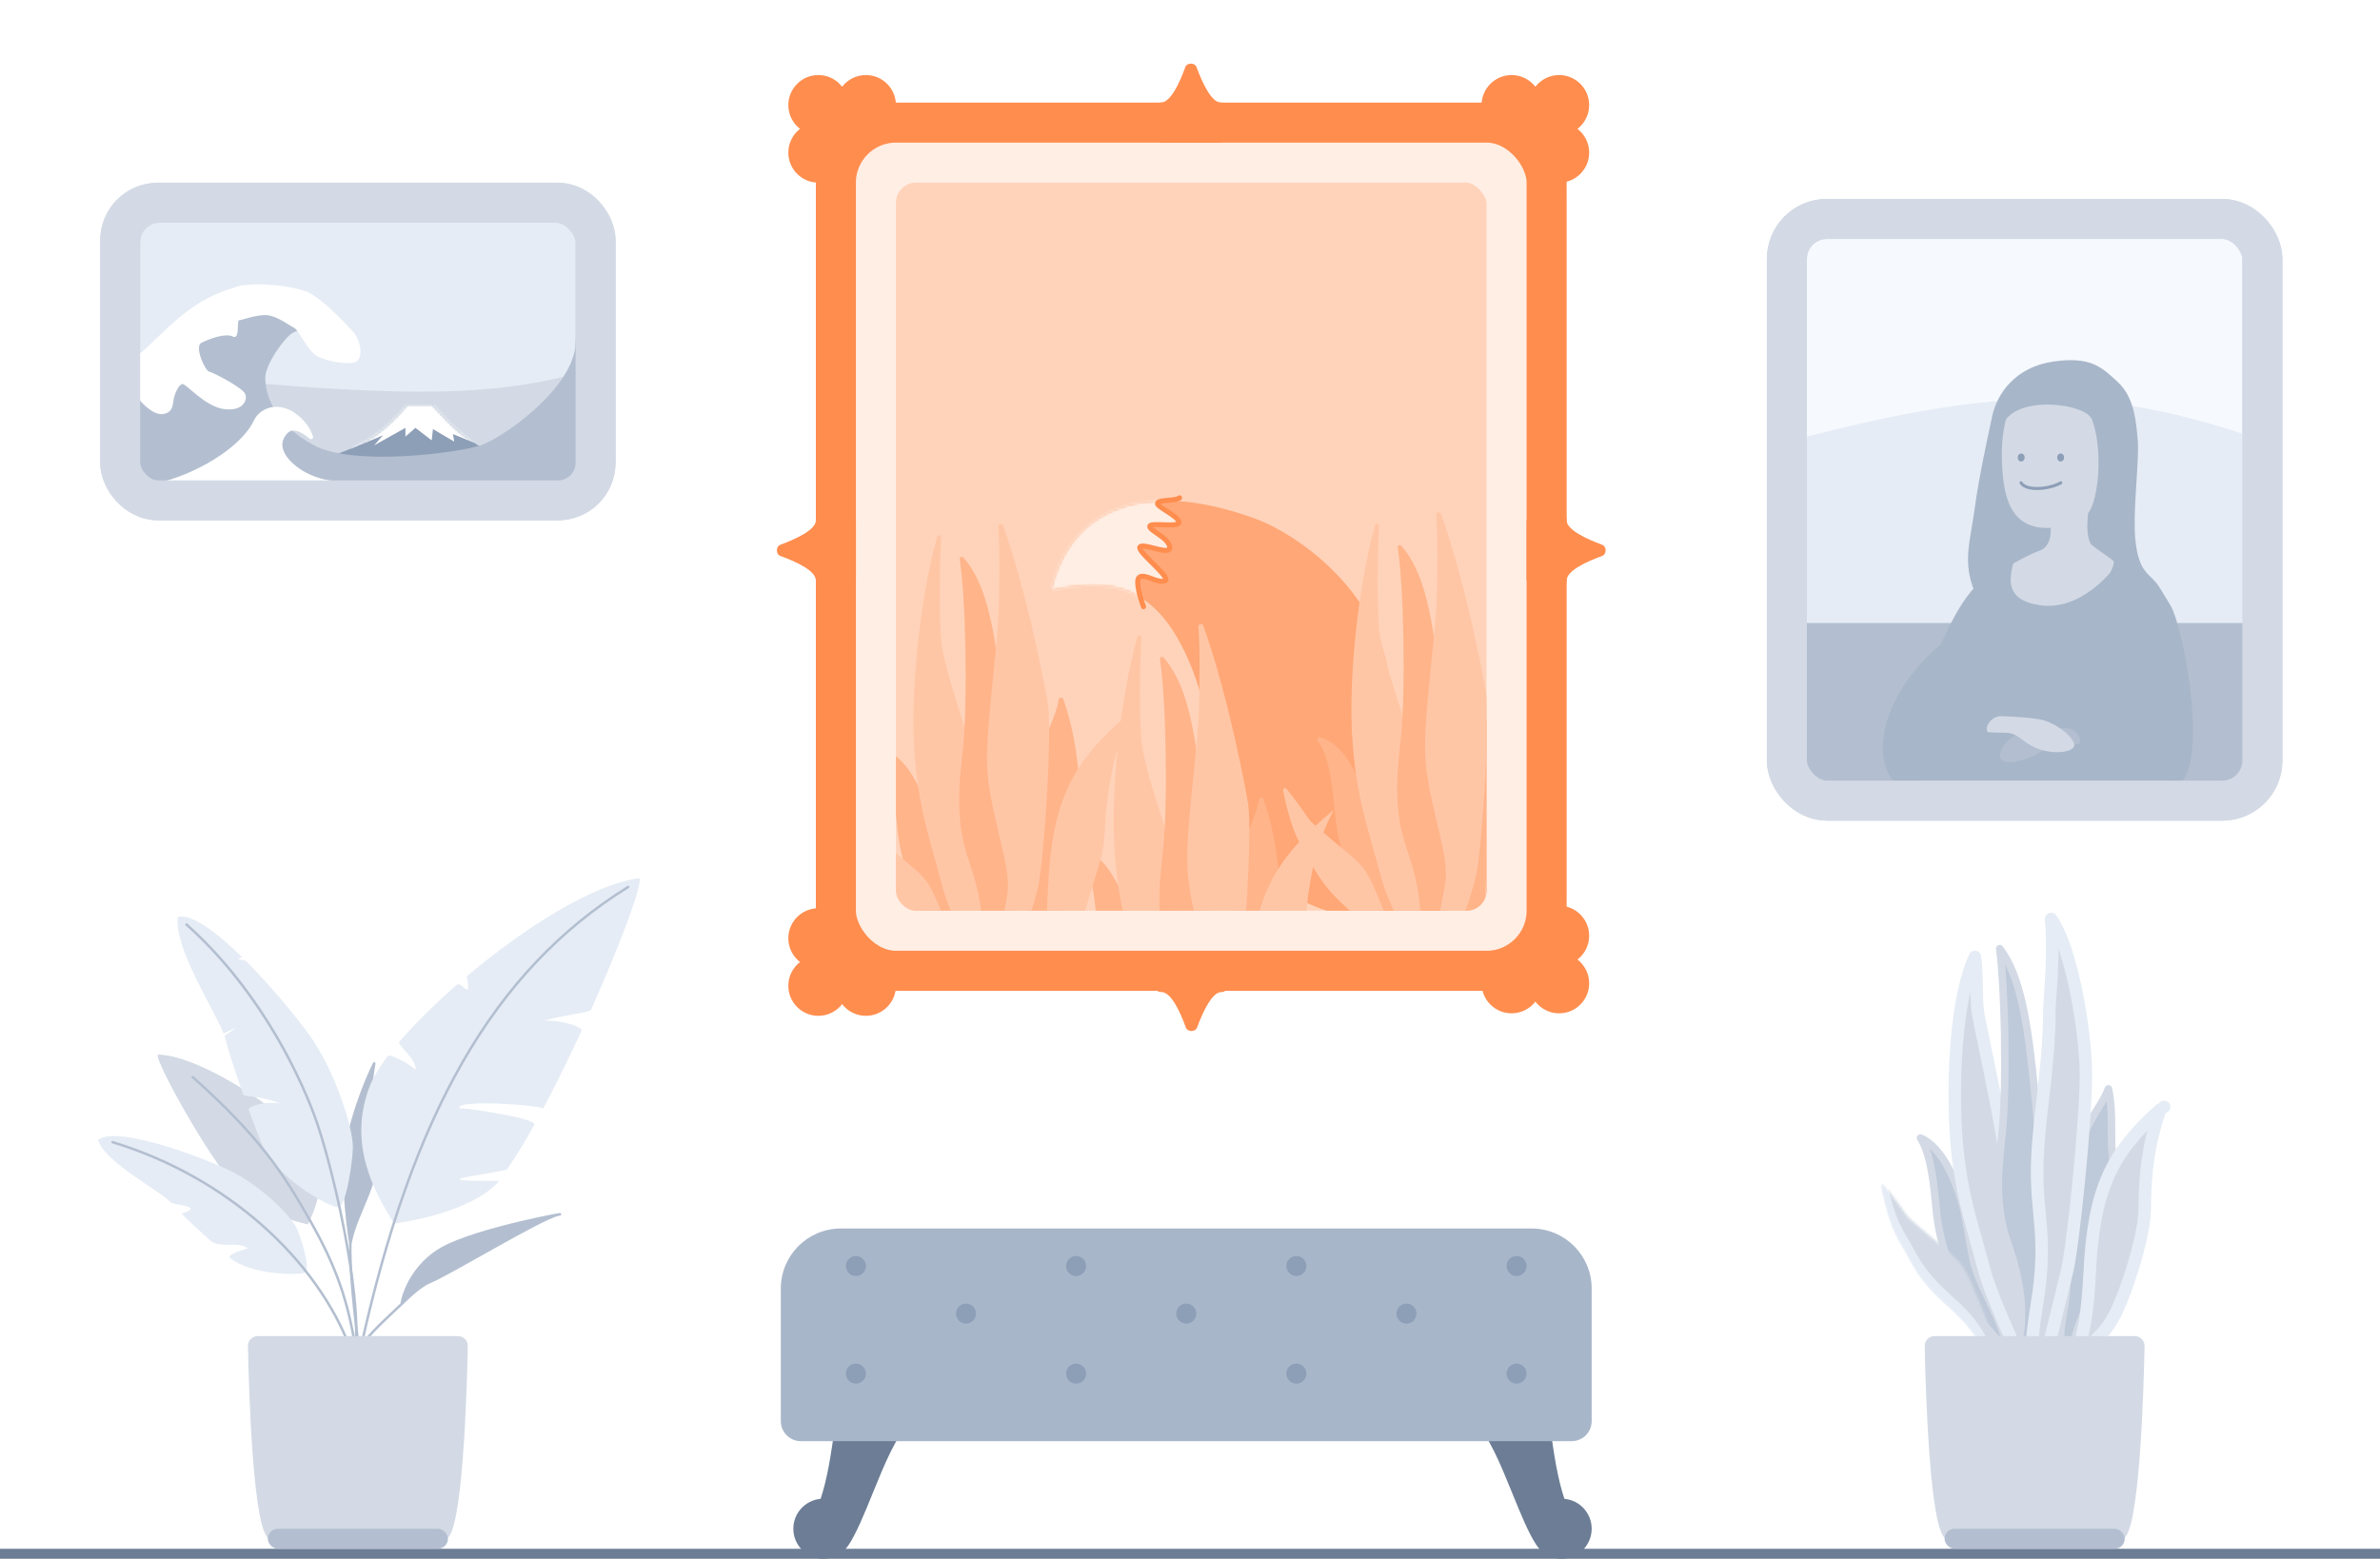 <svg width="951" height="623" viewBox="0 0 951 623" fill="none" xmlns="http://www.w3.org/2000/svg">
<rect width="951" height="623" fill="white"/>
<path fill-rule="evenodd" clip-rule="evenodd" d="M363.5 569L334 567C332.053 582.214 330.471 591.294 327.898 599.05C321.787 599.606 317 604.744 317 611C317 617.627 322.373 623 329 623C333.176 623 336.853 620.867 339.003 617.632L339.004 617.633C342.172 612.913 345.383 605.014 348.7 596.854C353.365 585.376 358.24 573.384 363.5 569Z" fill="#6C7D95"/>
<path fill-rule="evenodd" clip-rule="evenodd" d="M589.5 569L619 567C620.947 582.214 622.529 591.294 625.102 599.05C631.213 599.606 636 604.744 636 611C636 617.627 630.627 623 624 623C619.824 623 616.147 620.867 613.997 617.632L613.996 617.633C610.828 612.913 607.617 605.014 604.3 596.854C599.635 585.376 594.76 573.384 589.5 569Z" fill="#6C7D95"/>
<path d="M312 515C312 501.745 322.745 491 336 491H612C625.255 491 636 501.745 636 515V568C636 572.418 632.418 576 628 576H320C315.582 576 312 572.418 312 568V515Z" fill="#A8B6C9"/>
<circle cx="342" cy="506" r="4" fill="#8D9EB7"/>
<circle cx="386" cy="525" r="4" fill="#8D9EB7"/>
<circle cx="342" cy="549" r="4" fill="#8D9EB7"/>
<circle cx="606" cy="506" r="4" fill="#8D9EB7"/>
<circle cx="606" cy="549" r="4" fill="#8D9EB7"/>
<circle cx="430" cy="506" r="4" fill="#8D9EB7"/>
<circle cx="474" cy="525" r="4" fill="#8D9EB7"/>
<circle cx="430" cy="549" r="4" fill="#8D9EB7"/>
<circle cx="518" cy="506" r="4" fill="#8D9EB7"/>
<circle cx="562" cy="525" r="4" fill="#8D9EB7"/>
<circle cx="518" cy="549" r="4" fill="#8D9EB7"/>
<rect x="714" y="87.5" width="190" height="232.5" rx="16" fill="#F6F9FE" stroke="#D3DAE5" stroke-width="16"/>
<path d="M720 175C798.837 154.781 838.846 153.843 901 175V316H720V175Z" fill="#E5ECF5"/>
<rect x="720" y="249" width="181" height="67" fill="#B3BFD0"/>
<path d="M789 203.5C790.841 190 794 176 796 166.5C798 157 805.596 146.629 820.5 144.5C835.404 142.371 839.744 146.667 846.284 152.75C852.823 158.833 853.528 168.441 854.192 175.743C854.856 183.046 852.701 199.646 853 211.563C853.229 220.69 855.187 225.313 856.437 227.188C857.687 229.063 860.687 232.313 860.687 232.313L846.284 230.188L811.001 231.556L807.96 234.598C804.512 242.912 800.051 260.147 800.051 262.58C800.051 265.014 793.842 248.485 789 236.5C784.158 224.515 787.158 217 789 203.5Z" fill="#A8B6C9"/>
<path d="M866 312.5H766L788.115 243.554C790.304 236.73 794.762 230.83 800.948 227.211C805.865 224.335 811.596 221.218 815.25 220C821.25 217.5 819.43 207.93 818.125 203.875L836 198.125C833.572 204.412 833.25 215.875 836 218C842.905 223.336 851.274 227.3 852.76 235.899L866 312.5Z" fill="#D3DAE5"/>
<path d="M815.268 241.909C802 240 802.125 232.625 805 223.375C789.5 231 784 239 775.5 257.5C754 275.5 747 300 756.5 312.25H872C882 299.5 872 249.5 867.25 241.909C862.5 234.319 862.75 233.5 858 229.375C853.25 225.25 848.375 221.75 848.375 221.75C844.125 229.417 830.858 244.153 815.268 241.909Z" fill="#A8B6C9"/>
<path d="M810.037 292.25C816.912 291.125 825.537 291 825.537 291C829.412 291 832.287 295.5 830.662 297.375C822.912 298 820.309 296.598 814.625 301.125C803.759 306.263 799.125 305 799.125 302C799.125 299 803.162 293.375 810.037 292.25Z" fill="#B3BFD0"/>
<path d="M814.969 287.5C808.094 286.375 799.469 286.25 799.469 286.25C795.594 286.25 792.719 290.75 794.344 292.625C802.094 293.25 803.066 291.598 808.75 296.125C816.018 301.913 826.406 301.375 828.5 298.75C830.594 296.125 821.844 288.625 814.969 287.5Z" fill="#D3DAE5"/>
<path d="M848.235 178.312C848.235 196.792 832.237 211 818 211C803.763 211 799.899 199.556 799.899 181.076C799.899 162.596 808.219 147.76 822.456 147.76C836.693 147.76 848.235 159.832 848.235 178.312Z" fill="#D3DAE5"/>
<path d="M835.875 167.625C833.375 161.25 807 158 801 168.5L802.789 156.125L812.978 148.392L825.753 146.719L837.767 150.521L849.021 165.098L851.606 183.347L850.688 210.5L855.408 233.077C855.408 233.077 840.581 255.509 830.011 252.695C837.007 246.004 839.75 236.5 844 227.125C844 227.125 848.5 219.469 834.359 205.133C838.75 199.625 840.3 178.909 835.875 167.625Z" fill="#A8B6C9"/>
<ellipse cx="807.625" cy="182.854" rx="1.369" ry="1.604" fill="#8D9EB7"/>
<ellipse cx="823.395" cy="182.854" rx="1.369" ry="1.604" fill="#8D9EB7"/>
<path d="M808.065 192.632C807.89 192.345 807.516 192.254 807.229 192.429C806.942 192.604 806.851 192.978 807.025 193.265L808.065 192.632ZM823.777 193.477C824.069 193.31 824.17 192.939 824.003 192.647C823.837 192.355 823.465 192.254 823.173 192.421L823.777 193.477ZM807.025 193.265C807.667 194.32 808.809 194.983 810.124 195.371C811.446 195.762 813.017 195.896 814.634 195.838C817.86 195.721 821.411 194.829 823.777 193.477L823.173 192.421C821.015 193.654 817.666 194.511 814.59 194.622C813.056 194.678 811.626 194.546 810.468 194.205C809.303 193.861 808.487 193.327 808.065 192.632L807.025 193.265Z" fill="#8D9EB7"/>
<rect x="714" y="87.5" width="190" height="232.5" rx="16" stroke="#D3DAE5" stroke-width="16"/>
<rect x="342" y="57" width="268" height="323" rx="24" fill="#FFD3BA" stroke="#FFEEE4" stroke-width="32"/>
<rect x="334" y="49" width="284" height="339" rx="24" stroke="#FF8D4E" stroke-width="16"/>
<path d="M326 208C326 201.875 342 208 342 208V232C342 232 326 238.375 326 232C326 228.083 318.022 224.448 311.871 222.228C309.954 221.537 309.94 218.416 311.852 217.711C318.005 215.442 326 211.769 326 208Z" fill="#FF8D4E"/>
<path d="M626 208C626 201.875 610 208 610 208V232C610 232 626 238.375 626 232C626 228.083 633.978 224.448 640.129 222.228C642.046 221.537 642.06 218.416 640.148 217.711C633.995 215.442 626 211.769 626 208Z" fill="#FF8D4E"/>
<path d="M488.056 396.5C494.181 396.5 488.056 380.5 488.056 380.5H464.056C464.056 380.5 457.681 396.5 464.056 396.5C467.973 396.5 471.608 404.478 473.828 410.629C474.519 412.546 477.64 412.56 478.345 410.648C480.614 404.495 484.287 396.5 488.056 396.5Z" fill="#FF8D4E"/>
<path d="M487.833 41C493.958 41 487.833 57 487.833 57L463.833 57C463.833 57 457.458 41 463.833 41C467.75 41 471.385 33.022 473.605 26.871C474.297 24.954 477.417 24.94 478.122 26.852C480.391 33.005 484.065 41 487.833 41Z" fill="#FF8D4E"/>
<path fill-rule="evenodd" clip-rule="evenodd" d="M346 54C352.627 54 358 48.627 358 42C358 35.373 352.627 30 346 30C342.134 30 338.695 31.828 336.5 34.668C334.305 31.828 330.866 30 327 30C320.373 30 315 35.373 315 42C315 45.866 316.828 49.305 319.668 51.5C316.828 53.695 315 57.134 315 61C315 67.627 320.373 73 327 73C333.627 73 339 67.627 339 61C339 60.641 338.984 60.285 338.953 59.933C341.599 58.733 343.733 56.599 344.933 53.953C345.285 53.984 345.641 54 346 54Z" fill="#FF8D4E"/>
<path fill-rule="evenodd" clip-rule="evenodd" d="M604 54C597.373 54 592 48.627 592 42C592 35.373 597.373 30 604 30C607.866 30 611.305 31.828 613.5 34.668C615.695 31.828 619.134 30 623 30C629.627 30 635 35.373 635 42C635 45.866 633.172 49.305 630.332 51.5C633.172 53.695 635 57.134 635 61C635 67.627 629.627 73 623 73C616.373 73 611 67.627 611 61C611 60.641 611.016 60.285 611.047 59.933C608.401 58.733 606.267 56.599 605.067 53.953C604.715 53.984 604.359 54 604 54Z" fill="#FF8D4E"/>
<path fill-rule="evenodd" clip-rule="evenodd" d="M604 381C597.373 381 592 386.373 592 393C592 399.627 597.373 405 604 405C607.866 405 611.305 403.172 613.5 400.332C615.695 403.172 619.134 405 623 405C629.627 405 635 399.627 635 393C635 389.134 633.172 385.695 630.332 383.5C633.172 381.305 635 377.866 635 374C635 367.373 629.627 362 623 362C616.373 362 611 367.373 611 374C611 374.359 611.016 374.715 611.047 375.067C608.401 376.267 606.267 378.401 605.067 381.047C604.715 381.016 604.359 381 604 381Z" fill="#FF8D4E"/>
<path fill-rule="evenodd" clip-rule="evenodd" d="M346 382C352.627 382 358 387.373 358 394C358 400.627 352.627 406 346 406C342.134 406 338.695 404.172 336.5 401.332C334.305 404.172 330.866 406 327 406C320.373 406 315 400.627 315 394C315 390.134 316.828 386.695 319.668 384.5C316.828 382.305 315 378.866 315 375C315 368.373 320.373 363 327 363C333.627 363 339 368.373 339 375C339 375.359 338.984 375.715 338.953 376.067C341.599 377.267 343.733 379.401 344.933 382.047C345.285 382.016 345.641 382 346 382Z" fill="#FF8D4E"/>
<rect x="48" y="81" width="190" height="119" rx="16" fill="#E5ECF5" stroke="#D3DAE5" stroke-width="16"/>
<path d="M56 149C142.932 157.133 189.638 160.804 231 149V192H56V149Z" fill="#D3DAE5"/>
<path d="M162.5 162C153.018 172.909 146.644 177.419 133 182V185H197L196.5 181C185.259 175.278 180.786 170.565 173 162H162.5Z" fill="#8D9EB7"/>
<mask id="mask0" mask-type="alpha" maskUnits="userSpaceOnUse" x="133" y="162" width="64" height="23">
<path d="M162.5 162C153.018 172.909 146.644 177.419 133 182V185H197L196.5 181C185.259 175.278 180.786 170.565 173 162H162.5Z" fill="#8D9EB7"/>
</mask>
<g mask="url(#mask0)">
<path d="M153 174L140 179.5L161.5 160.5H174L189.5 177L181 173.5L181.5 176.5L173 171.5L172.5 176L166 171L162 174.5V171L149.5 178L153 174Z" fill="white"/>
</g>
<path d="M106 116.5C89.2 118.1 65.333 136.167 55.5 145L52.5 196.5H238.5V145C235.833 136.333 230.4 122.6 230 137C229.5 155 201 175 192 178C183 181 141.5 186.5 125.5 178C109.5 169.5 106 157.5 106 151C106 145.8 113.5 135 117 133C120.5 131 123.395 134.053 125.5 137C128 140.5 127.5 140 135.5 140C141.9 140 139.167 135 138 130C134.333 124.833 122.8 114.9 106 116.5Z" fill="#B3BFD0"/>
<path d="M65 165.5C61.4 165.9 57.167 161.667 55.5 159.5L49.5 146.5C64 136.167 72.5 121 93.5 115C97 113 112 113 122.5 116.5C130 120 140.151 131.651 141 132.5C143 134.5 145.5 140.875 143 144C141 146.5 131 144.5 127 142.5C123 140.5 119.5 132 117.5 131C115.5 130 111 126.5 107 126C103 125.5 96.5 128 95.5 128C94.5 128 96 136 93 134.5C90 133 83.5 135.5 80.5 137C77.5 138.5 81.966 148.117 83.5 148.5C85.5 149 97 155 98 157.5C99 160 97 164.5 89.5 163.5C82 162.5 74.5 153.5 73 153.5C71.5 153.5 70 157 69.5 159C69 161 69.5 165 65 165.5Z" fill="white"/>
<path d="M101.5 168C96 179.5 77 190 63 193L139 192.5C137.5 191.5 132.681 193.737 123.5 189.5C117 186.5 108.871 179.129 115 173C117.366 170.634 121.331 173.294 123.652 175.267C124.344 175.855 125.312 175.38 125.056 174.509C124.312 171.976 122.322 167.944 117 164.5C110 160.5 103.7 163.4 101.5 168Z" fill="white"/>
<rect x="48" y="81" width="190" height="119" rx="15" stroke="#D3DAE5" stroke-width="16"/>
<rect y="619" width="951" height="4" fill="#6C7D95"/>
<path d="M149.5 425C146.299 431.403 138.5 450 137.5 466C137.311 469.016 138 484.5 140 497C142.5 483.5 153.424 470.617 149 458.5C144.886 447.232 150 424 149.5 425Z" fill="#B3BFD0"/>
<path d="M143.5 539.5C143.5 539.5 139.562 511 140 497M140 497C138 484.5 137.311 469.016 137.5 466C138.5 450 146.299 431.403 149.5 425C150 424 144.886 447.232 149 458.5C153.424 470.617 142.5 483.5 140 497Z" stroke="#B3BFD0" stroke-linecap="round" stroke-linejoin="round"/>
<path d="M157.5 489C149.167 476 138.744 456.396 148 433.5C149.331 430.209 151.749 426.3 155.017 422C155.647 421.171 162.5 424.5 166 427.5C167 424 158.629 417.483 159.5 416.466C165.681 409.253 173.715 401.303 182.666 393.5C185 392.5 188.5 400.5 186.5 390.214C209.465 370.862 237.332 353.202 255.5 351C256.888 353.081 248.074 376.9 236.209 403.5C235.617 404.827 223 406 217.5 408C224 407.5 233.048 410.496 232.355 412C227.472 422.596 222.234 433.312 217.076 443C214.047 441.532 181.953 439.344 183.493 442.983C183.562 442.468 214.063 446.679 213.538 449.5C209.696 456.398 205.955 462.562 202.5 467.5C188.5 470.5 169.5 472 199.5 472C187.5 485.5 157.5 489 157.5 489Z" fill="#E5ECF5"/>
<path d="M124.651 459.178C118.242 447.216 80.709 421.746 63.082 421.564C61.77 424.139 89.227 473.941 101.601 481.996C106.495 485.183 122.961 489.315 122.961 489.315C126.576 481.895 130.896 470.832 124.651 459.178Z" fill="#D3DAE5"/>
<path d="M124.651 459.178C118.242 447.216 80.709 421.746 63.082 421.564C61.77 424.139 89.227 473.941 101.601 481.996C106.495 485.183 122.961 489.315 122.961 489.315C126.576 481.895 130.896 470.832 124.651 459.178Z" fill="#D3DAE5"/>
<path d="M135 482.5C131.5 482.5 109.9 470.5 104.5 457C103.133 453.582 101.299 448.763 99.376 443.5C99.016 442.514 104.5 440 112 441C102.5 437.5 97.573 438.505 97.217 437.5C94.209 429.012 91.328 420.313 90 415C89.923 414.694 89.823 414.36 89.7 414C99.376 407.5 89.469 413.352 89.329 413C85.452 403.201 69.607 379.033 71 366.5C76.575 365.046 86.614 372.638 96.675 382.5C97 383 92.5 383 98.189 384C108.37 394.201 118.345 406.381 123.5 413.5C133.462 427.257 141 450 141 458.5C141 463.028 138.5 482.5 135 482.5Z" fill="#E5ECF5"/>
<path d="M68.147 480.507C64.173 476.011 42.325 464.954 39.119 455.657C46.424 449.677 79.585 462.048 91.724 467.788C103.241 473.233 115.868 485.367 118.565 490.889C120.001 493.831 124.384 507.359 121.871 508.586C119.358 509.813 100.042 509.589 91.882 502.711C90.781 501.783 95 500 99 499C96 496 87.552 499 84.214 496C80.262 492.449 75.934 488.436 72.5 485.039C82.5 482 69.262 481.768 68.147 480.507Z" fill="#E5ECF5"/>
<path d="M251 354.5C196.559 388.346 164.5 446 144 539.5" stroke="#B3BFD0" stroke-linecap="round" stroke-linejoin="round"/>
<path d="M142 538.5C144.5 516.667 132.812 465 125.5 445.5C118 425.5 101.5 393.5 74.5 369.5" stroke="#B3BFD0" stroke-linecap="round" stroke-linejoin="round"/>
<path d="M142 538.5C139 520 134.5 506.5 124 488C113.457 469.424 104 454.5 77 430.5" stroke="#B3BFD0" stroke-linecap="round" stroke-linejoin="round"/>
<path d="M45 456.5C91 470.5 126.664 503.56 140 539" stroke="#B3BFD0" stroke-linecap="round" stroke-linejoin="round"/>
<path d="M223 485.5C216 487 180 509 171.5 512.5C168.706 513.651 164.69 517.036 160.5 521.157C161.167 516.438 165.3 505.4 176.5 499C190.5 491 230 484 223 485.5Z" fill="#B3BFD0"/>
<path d="M144.5 538.5C145.482 534.687 156.31 525.279 160.5 521.157M160.5 521.157C164.69 517.036 168.706 513.651 171.5 512.5C180 509 216 487 223 485.5C230 484 190.5 491 176.5 499C165.3 505.4 161.167 516.438 160.5 521.157Z" stroke="#B3BFD0" stroke-linecap="round" stroke-linejoin="round"/>
<path d="M99.069 538.012C99.025 535.784 100.821 534 103.05 534H182.95C185.179 534 186.976 535.784 186.931 538.012C186.604 554.35 184.923 615 178 615C170 615 116 615 108 615C101.078 615 99.396 554.35 99.069 538.012Z" fill="#D3DAE5"/>
<rect x="107" y="611" width="72" height="8" rx="4" fill="#B3BFD0"/>
<path d="M826.535 547.144H828.436C826.856 538.068 830.275 529.149 835.741 518.336C840.006 509.9 842.27 497.253 843.353 485.62C844.434 474.017 844.319 463.68 843.951 459.998C843.72 457.693 843.72 454.863 843.72 451.858C843.72 450.402 843.72 448.904 843.693 447.406C843.622 443.352 843.366 439.144 842.473 435.186C841.448 437.988 839.822 440.592 838.163 443.25C837.744 443.921 837.323 444.595 836.909 445.277C834.482 449.273 832.077 453.817 830.922 460.119C828.865 471.34 827.443 491.764 826.477 505.634C826.139 510.491 825.857 514.544 825.623 517.118C825.419 519.361 825.011 521.704 824.605 524.042C824.566 524.262 824.528 524.482 824.49 524.701C824.043 527.284 823.614 529.877 823.428 532.49C823.074 537.454 823.605 542.389 826.535 547.144Z" fill="#BEC9D9" stroke="#D3DAE5" stroke-width="3" stroke-linecap="round" stroke-linejoin="round"/>
<path d="M773.818 484.817C773.701 483.784 773.583 482.553 773.452 481.185C773.122 477.741 772.709 473.425 772.005 469.198C771.14 464.011 769.793 458.606 767.415 454.851C771.611 456.603 775.341 460.899 778.417 466.607C781.873 473.023 784.312 480.876 785.58 487.797C786.12 490.743 786.542 493.182 786.904 495.272C788.401 503.933 788.864 506.608 792.416 514.547C793.039 515.941 793.776 517.498 794.565 519.165C796.024 522.249 797.66 525.707 799.087 529.204C800.175 531.871 801.108 534.487 801.707 536.865C801.953 537.841 802.137 538.757 802.255 539.605C783.203 521.58 775.773 501.973 773.818 484.817Z" fill="#BEC9D9" stroke="#D3DAE5" stroke-width="3" stroke-linecap="round" stroke-linejoin="round"/>
<path d="M781.552 452.706C780.821 441.261 780.851 426.239 782.317 412.211C783.539 400.511 785.732 389.834 789.114 382.469C789.559 385.992 789.709 389.595 789.793 393.036C789.812 393.829 789.828 394.621 789.843 395.406C789.922 399.411 789.997 403.229 790.549 405.99C791.469 410.589 792.432 415.234 793.408 419.938C796.761 436.103 800.256 452.953 802.605 470.963C803.046 474.342 803.643 479.086 804.355 484.736C806.837 504.446 810.709 535.192 814.171 557.555C812.53 554.164 810.731 550.403 808.89 546.477C802.14 532.084 794.961 515.768 792.745 507.214C791.732 503.301 790.699 499.638 789.687 496.052C786.082 483.275 782.749 471.461 781.552 452.706Z" fill="#D3DAE5" stroke="#E5ECF5" stroke-width="5" stroke-linecap="round" stroke-linejoin="round"/>
<path d="M810.961 418.147C808.539 399.836 805.263 387.36 799.048 379.138C800.077 387.104 800.762 399.903 801.005 413.085C801.275 427.65 801.008 442.817 800.051 452.63C799.934 453.83 799.798 455.09 799.656 456.403C798.49 467.222 796.931 481.685 802.183 496.68C806.321 508.492 807.627 517.062 807.75 523.926C807.84 528.962 807.283 533.102 806.789 536.781C806.712 537.352 806.637 537.911 806.566 538.461C807.393 538.173 808.444 537.667 809.56 536.775C812.187 534.676 815.381 530.274 816.676 520.965C817.984 511.563 817.293 491.369 815.889 470.642C814.489 449.979 812.397 429 810.961 418.147Z" fill="#BEC9D9" stroke="#D3DAE5" stroke-width="3" stroke-linecap="round" stroke-linejoin="round"/>
<path d="M829.37 541.236C832.526 534.516 834.212 524.847 835.006 508.469C835.814 491.795 837.998 479.916 842.409 470.011C846.728 460.309 853.27 452.303 863.156 443.491C860.981 449.965 857 461.848 857 483C857 487.649 855.666 494.415 853.783 501.333C851.915 508.196 849.573 514.971 847.688 519.548C845.944 523.784 844.071 528.197 840.298 532.55C837.766 535.473 834.318 538.43 829.37 541.236ZM864.748 442.396C864.748 442.396 864.745 442.397 864.738 442.397C864.745 442.396 864.749 442.396 864.748 442.396ZM819.837 387.724C820.111 381.555 820.199 374.38 819.588 367.304C819.6 367.321 819.613 367.339 819.625 367.357C820.771 368.967 821.897 371.054 822.981 373.545C825.151 378.529 827.054 384.891 828.625 391.722C831.77 405.394 833.5 420.552 833.5 429.5C833.5 438.865 832.226 455.962 830.639 472.045C829.047 488.182 827.172 502.954 826.015 507.764C822.05 524.249 816.898 545.212 813.645 557.587C812.766 555.005 812.158 552.179 811.865 548.763C811.316 542.368 811.866 533.83 813.968 520.901C816.115 507.688 816.055 499.004 815.483 491.15C815.318 488.893 815.116 486.74 814.914 484.592C814.411 479.238 813.911 473.909 814 467.032C814.116 458.074 815.166 448.904 816.274 439.224C816.356 438.506 816.439 437.786 816.521 437.062C817.711 426.626 818.884 415.638 818.884 404C818.884 402.738 819.03 400.634 819.23 397.772L819.231 397.763C819.428 394.953 819.668 391.516 819.837 387.724Z" fill="#D3DAE5" stroke="#E5ECF5" stroke-width="5" stroke-linecap="round" stroke-linejoin="round"/>
<mask id="mask1" mask-type="alpha" maskUnits="userSpaceOnUse" x="751" y="473" width="51" height="78">
<path d="M751.434 474.203C755.439 493.366 758.768 495.722 762.425 502.762C772.582 522.314 783.655 521.985 792.959 540.978C802.264 559.971 801.466 544.66 801.466 544.66C797.488 538.142 791.271 520.638 787.817 512.919C783.501 503.27 781.977 503.27 769.789 492.859C758.217 482.975 765.413 489.569 752.917 473.532C752.368 472.827 751.251 473.329 751.434 474.203Z" fill="#D3DAE5"/>
</mask>
<g mask="url(#mask1)">
<path d="M751.434 474.203C755.439 493.366 758.768 495.722 762.425 502.762C772.582 522.314 783.655 521.985 792.959 540.978C802.264 559.971 801.466 544.66 801.466 544.66C797.488 538.142 791.271 520.638 787.817 512.919C783.501 503.27 781.977 503.27 769.789 492.859C758.217 482.975 765.413 489.569 752.917 473.532C752.368 472.827 751.251 473.329 751.434 474.203Z" fill="#E5ECF5"/>
<path d="M753.434 470.203C757.439 489.366 760.768 491.722 764.425 498.762C774.582 518.314 785.655 517.985 794.959 536.978C804.264 555.971 803.466 540.66 803.466 540.66C799.488 534.142 793.271 516.638 789.817 508.919C785.501 499.27 783.977 499.27 771.789 488.859C760.217 478.975 767.413 485.569 754.917 469.532C754.368 468.827 753.251 469.329 753.434 470.203Z" fill="#D3DAE5"/>
</g>
<path d="M769.069 538.013C769.024 535.785 770.821 534.001 773.05 534.001H852.95C855.179 534.001 856.976 535.785 856.931 538.013C856.604 554.351 854.923 615.001 848 615.001C840 615.001 786 615.001 778 615.001C771.078 615.001 769.396 554.351 769.069 538.013Z" fill="#D3DAE5"/>
<rect x="777" y="611.001" width="72" height="8" rx="4" fill="#B3BFD0"/>
<g clip-path="url(#clip0)">
<path d="M500.485 343.07C517.794 366.769 546.195 368.319 564.533 368.425C567.478 370.195 575.592 370.571 576.837 367.16C583.496 348.921 585.896 347.003 570.838 349.125C554.856 351.378 543.901 331.834 553.194 296.081C566.057 246.597 521.483 214.588 501.773 207.377C456.743 190.902 427.6 203.299 419.872 236.034C444.907 230.534 462.582 234.081 475.714 265.768C488.441 296.475 476.46 310.176 500.485 343.07Z" fill="#FFA776"/>
<mask id="mask2" mask-type="alpha" maskUnits="userSpaceOnUse" x="399" y="193" width="199" height="214">
<path d="M472.902 352.245C482.167 387.738 537.122 403.386 555.46 403.492C558.405 405.261 565.627 405.152 570.953 390.561C577.612 372.322 573.11 385.361 564.954 372.527C555.065 356.964 543.901 343.239 556.306 295.517C568.759 247.607 521.482 214.588 501.773 207.377C456.743 190.902 427.6 203.299 419.872 236.033C444.907 230.534 462.582 234.081 475.714 265.768C488.44 296.475 463.449 316.035 472.902 352.245Z" fill="#DB6B2C"/>
</mask>
<g mask="url(#mask2)">
<path d="M416.758 240.133L421.688 214.574L443.778 198.802L471.363 199.035C469.577 200.484 462.762 199.569 462.514 201.301C462.315 202.687 471.056 206.427 471.1 208.785C471.145 211.143 459.69 208.663 459.441 210.395C459.192 212.127 466.809 214.815 467.412 218.674C468.015 222.532 456.883 216.87 455.512 218.672C454.141 220.473 468.469 231.095 465.469 232.212C462.469 233.329 457.406 229.132 455.264 230.762C453.55 232.067 455.67 239.166 456.945 242.552L416.758 240.133Z" fill="#FFEEE4"/>
</g>
<path d="M456.927 242.486C455.653 239.1 453.532 232.001 455.246 230.697C457.389 229.066 462.451 233.264 465.452 232.147C468.452 231.03 454.124 220.408 455.494 218.606C456.865 216.804 467.997 222.466 467.394 218.608C466.791 214.75 459.175 212.062 459.424 210.329C459.672 208.597 471.128 211.077 471.083 208.719C471.038 206.361 462.298 202.622 462.496 201.236C462.745 199.503 469.559 200.418 471.346 198.97" stroke="#FF8D4E" stroke-width="2" stroke-linecap="round"/>
<path d="M598.34 360.836C592.5 372.389 593.262 376.325 595.547 385.467H590.977C583.927 374.892 584.514 368.433 585.368 359.045L585.39 358.804C586.279 349.028 586.914 316.906 589.707 301.671C592.11 288.565 596.767 282.787 598.022 274.963C598.168 274.052 599.53 273.819 599.847 274.685C603.284 284.045 605.034 294.97 605.704 301.671C606.466 309.289 607.14 343.428 598.34 360.836Z" fill="#FFB48A"/>
<path d="M526.532 296.244C531.984 303.02 532.738 319.342 533.589 326.809C535.667 345.051 543.829 365.972 565.076 384.895C566.092 377.531 558.499 363.476 555.046 355.757C550.729 346.108 551.11 344.584 548.317 329.349C545.737 315.277 538.392 297.307 527.282 294.643C526.458 294.445 526.001 295.583 526.532 296.244Z" fill="#FFB48A"/>
<path d="M540.318 294.688C538.91 272.635 542.162 236.168 549.475 209.818C549.742 208.855 551.078 209.097 551.034 210.096C550.146 230.237 550.435 249.105 551.586 254.857C555.649 275.171 563.298 289.101 566.345 312.462C568.783 331.151 566.345 363.629 571.17 388.514C571.17 388.514 556.157 367.311 551.586 349.663C547.015 332.015 541.871 319.018 540.318 294.688Z" fill="#FFC6A6"/>
<path d="M573.71 259.773C571.1 240.048 567.467 226.666 559.935 218.133C559.375 217.499 558.362 218.038 558.495 218.873C560.89 233.911 561.717 274.855 559.819 294.307C558.749 305.275 556.006 321.801 562.029 338.998C570.215 362.369 567.108 372.643 566.092 382.165C566.092 382.165 576.757 382.165 579.423 362.994C582.089 343.823 576.592 281.557 573.71 259.773Z" fill="#FFB48A"/>
<path d="M593.77 276.786C593.442 274.236 585.973 233.459 575.776 205.304C575.43 204.349 573.82 204.755 573.89 205.768C574.619 216.371 574.218 229.602 574.218 232.349C574.218 251.774 569.647 278.436 569.393 297.989C569.139 317.541 579.042 339.887 577.646 351.567C576.249 363.248 570.409 379.626 575.487 389.021C578.281 379.203 584.883 370.231 589.707 350.171C592.118 340.147 595.421 289.609 593.77 276.786Z" fill="#FFC6A6"/>
<path d="M609.767 355.503C607.102 364.807 605.197 373.532 586.66 386.99C592.882 380.675 592.565 375.04 593.77 350.171C595.506 314.336 603.586 299.313 627.542 279.325C629.143 278.182 618.42 291.781 616.623 325.032C615.897 338.477 614.97 337.343 609.767 355.503Z" fill="#FFC6A6"/>
<path d="M512.695 316.026C516.7 335.188 520.029 337.545 523.686 344.584C533.843 364.137 544.917 363.807 554.221 382.8C563.525 401.794 562.727 386.482 562.727 386.482C558.749 379.965 552.532 362.461 549.079 354.741C544.762 345.092 543.238 345.092 531.05 334.681C519.479 324.797 526.674 331.392 514.179 315.355C513.629 314.65 512.513 315.151 512.695 316.026Z" fill="#FFC6A6"/>
<path d="M503.335 405.513C497.495 417.067 498.257 421.003 500.542 430.144H495.971C488.921 419.569 489.509 413.111 490.363 403.723L490.385 403.482C491.274 393.706 491.909 361.584 494.702 346.348C497.105 333.243 501.762 327.465 503.017 319.641C503.163 318.73 504.524 318.497 504.842 319.363C508.278 328.722 510.029 339.647 510.699 346.348C511.461 353.966 512.135 388.105 503.335 405.513Z" fill="#FFB48A"/>
<path d="M431.527 340.922C436.979 347.697 437.733 364.019 438.584 371.487C440.662 389.729 448.823 410.65 470.071 429.573C471.086 422.209 463.494 408.154 460.041 400.435C455.724 390.785 456.105 389.262 453.312 374.026C450.732 359.955 443.387 341.985 432.277 339.32C431.452 339.123 430.995 340.261 431.527 340.922Z" fill="#FFB48A"/>
<path d="M445.312 339.365C443.905 317.312 447.157 280.845 454.469 254.496C454.737 253.533 456.073 253.775 456.028 254.773C455.141 274.915 455.43 293.783 456.58 299.534C460.643 319.849 468.293 333.779 471.34 357.14C473.777 375.829 471.34 408.306 476.165 433.191C476.165 433.191 461.151 411.988 456.58 394.34C452.01 376.692 446.865 363.696 445.312 339.365Z" fill="#FFC6A6"/>
<path d="M478.704 304.45C476.095 284.726 472.462 271.344 464.93 262.811C464.37 262.177 463.357 262.716 463.49 263.551C465.884 278.589 466.712 319.532 464.814 338.984C463.744 349.953 461 366.479 467.024 383.676C475.21 407.046 472.102 417.321 471.086 426.843C471.086 426.843 481.751 426.843 484.418 407.672C487.084 388.5 481.586 326.235 478.704 304.45Z" fill="#FFB48A"/>
<path d="M498.765 321.463C498.436 318.913 490.967 278.136 480.771 249.982C480.425 249.027 478.815 249.433 478.884 250.446C479.614 261.049 479.212 274.28 479.212 277.026C479.212 296.452 474.642 323.114 474.388 342.666C474.134 362.219 484.037 384.564 482.64 396.245C481.244 407.926 475.403 424.304 480.482 433.699C483.275 423.881 489.877 414.908 494.702 394.848C497.113 384.825 500.415 334.287 498.765 321.463Z" fill="#FFC6A6"/>
<path d="M514.762 400.181C512.096 409.485 510.191 418.21 491.655 431.668C497.877 425.353 497.56 419.718 498.765 394.848C500.501 359.013 508.58 343.99 532.537 324.003C534.138 322.859 523.415 336.459 521.618 369.71C520.892 383.154 519.965 382.021 514.762 400.181Z" fill="#FFC6A6"/>
<path d="M417.69 360.703C421.694 379.866 425.024 382.222 428.681 389.262C438.838 408.814 449.911 408.485 459.215 427.478C468.519 446.471 467.722 431.16 467.722 431.16C463.744 424.642 457.527 407.138 454.073 399.419C449.757 389.77 448.233 389.77 436.045 379.359C424.473 369.475 431.669 376.069 419.173 360.032C418.624 359.327 417.507 359.829 417.69 360.703Z" fill="#FFC6A6"/>
<path d="M423.335 365.513C417.495 377.067 418.257 381.003 420.542 390.144H415.971C408.921 379.569 409.509 373.111 410.363 363.723L410.385 363.482C411.274 353.706 411.909 321.584 414.702 306.348C417.105 293.243 421.762 287.465 423.017 279.641C423.163 278.73 424.524 278.497 424.842 279.363C428.278 288.722 430.029 299.647 430.699 306.348C431.461 313.966 432.135 348.105 423.335 365.513Z" fill="#FFB48A"/>
<path d="M351.527 300.922C356.979 307.697 357.733 324.019 358.584 331.487C360.662 349.729 368.823 370.65 390.071 389.573C391.086 382.209 383.494 368.154 380.041 360.435C375.724 350.785 376.105 349.262 373.312 334.026C370.732 319.955 363.387 301.985 352.277 299.32C351.452 299.123 350.995 300.261 351.527 300.922Z" fill="#FFB48A"/>
<path d="M365.312 299.365C363.905 277.312 367.157 240.845 374.469 214.496C374.737 213.533 376.073 213.775 376.028 214.773C375.141 234.915 375.43 253.783 376.58 259.534C380.643 279.849 388.293 293.779 391.34 317.14C393.777 335.829 391.34 368.306 396.165 393.191C396.165 393.191 381.151 371.988 376.58 354.34C372.01 336.692 366.865 323.696 365.312 299.365Z" fill="#FFC6A6"/>
<path d="M398.704 264.45C396.095 244.726 392.462 231.344 384.93 222.811C384.37 222.177 383.357 222.716 383.49 223.551C385.884 238.589 386.712 279.532 384.814 298.984C383.744 309.953 381 326.479 387.024 343.676C395.21 367.046 392.102 377.321 391.086 386.843C391.086 386.843 401.751 386.843 404.418 367.672C407.084 348.5 401.586 286.235 398.704 264.45Z" fill="#FFB48A"/>
<path d="M418.765 281.463C418.436 278.913 410.967 238.136 400.771 209.982C400.425 209.027 398.815 209.433 398.884 210.446C399.614 221.049 399.212 234.28 399.212 237.026C399.212 256.452 394.642 283.114 394.388 302.666C394.134 322.219 404.037 344.564 402.64 356.245C401.244 367.926 395.403 384.304 400.482 393.699C403.275 383.881 409.877 374.908 414.702 354.848C417.113 344.825 420.415 294.287 418.765 281.463Z" fill="#FFC6A6"/>
<path d="M434.762 360.181C432.096 369.485 430.191 378.21 411.655 391.668C417.877 385.353 417.56 379.718 418.765 354.848C420.501 319.013 428.58 303.99 452.537 284.003C454.138 282.859 443.415 296.459 441.618 329.71C440.892 343.154 439.965 342.021 434.762 360.181Z" fill="#FFC6A6"/>
<path d="M337.69 320.703C341.694 339.866 345.024 342.222 348.681 349.262C358.838 368.814 369.911 368.485 379.215 387.478C388.519 406.471 387.722 391.16 387.722 391.16C383.744 384.642 377.527 367.138 374.073 359.419C369.757 349.77 368.233 349.77 356.045 339.359C344.473 329.475 351.669 336.069 339.173 320.032C338.624 319.327 337.507 319.829 337.69 320.703Z" fill="#FFC6A6"/>
</g>
<defs>
<clipPath id="clip0">
<rect x="358" y="73" width="236" height="291" rx="8" fill="white"/>
</clipPath>
</defs>
</svg>
